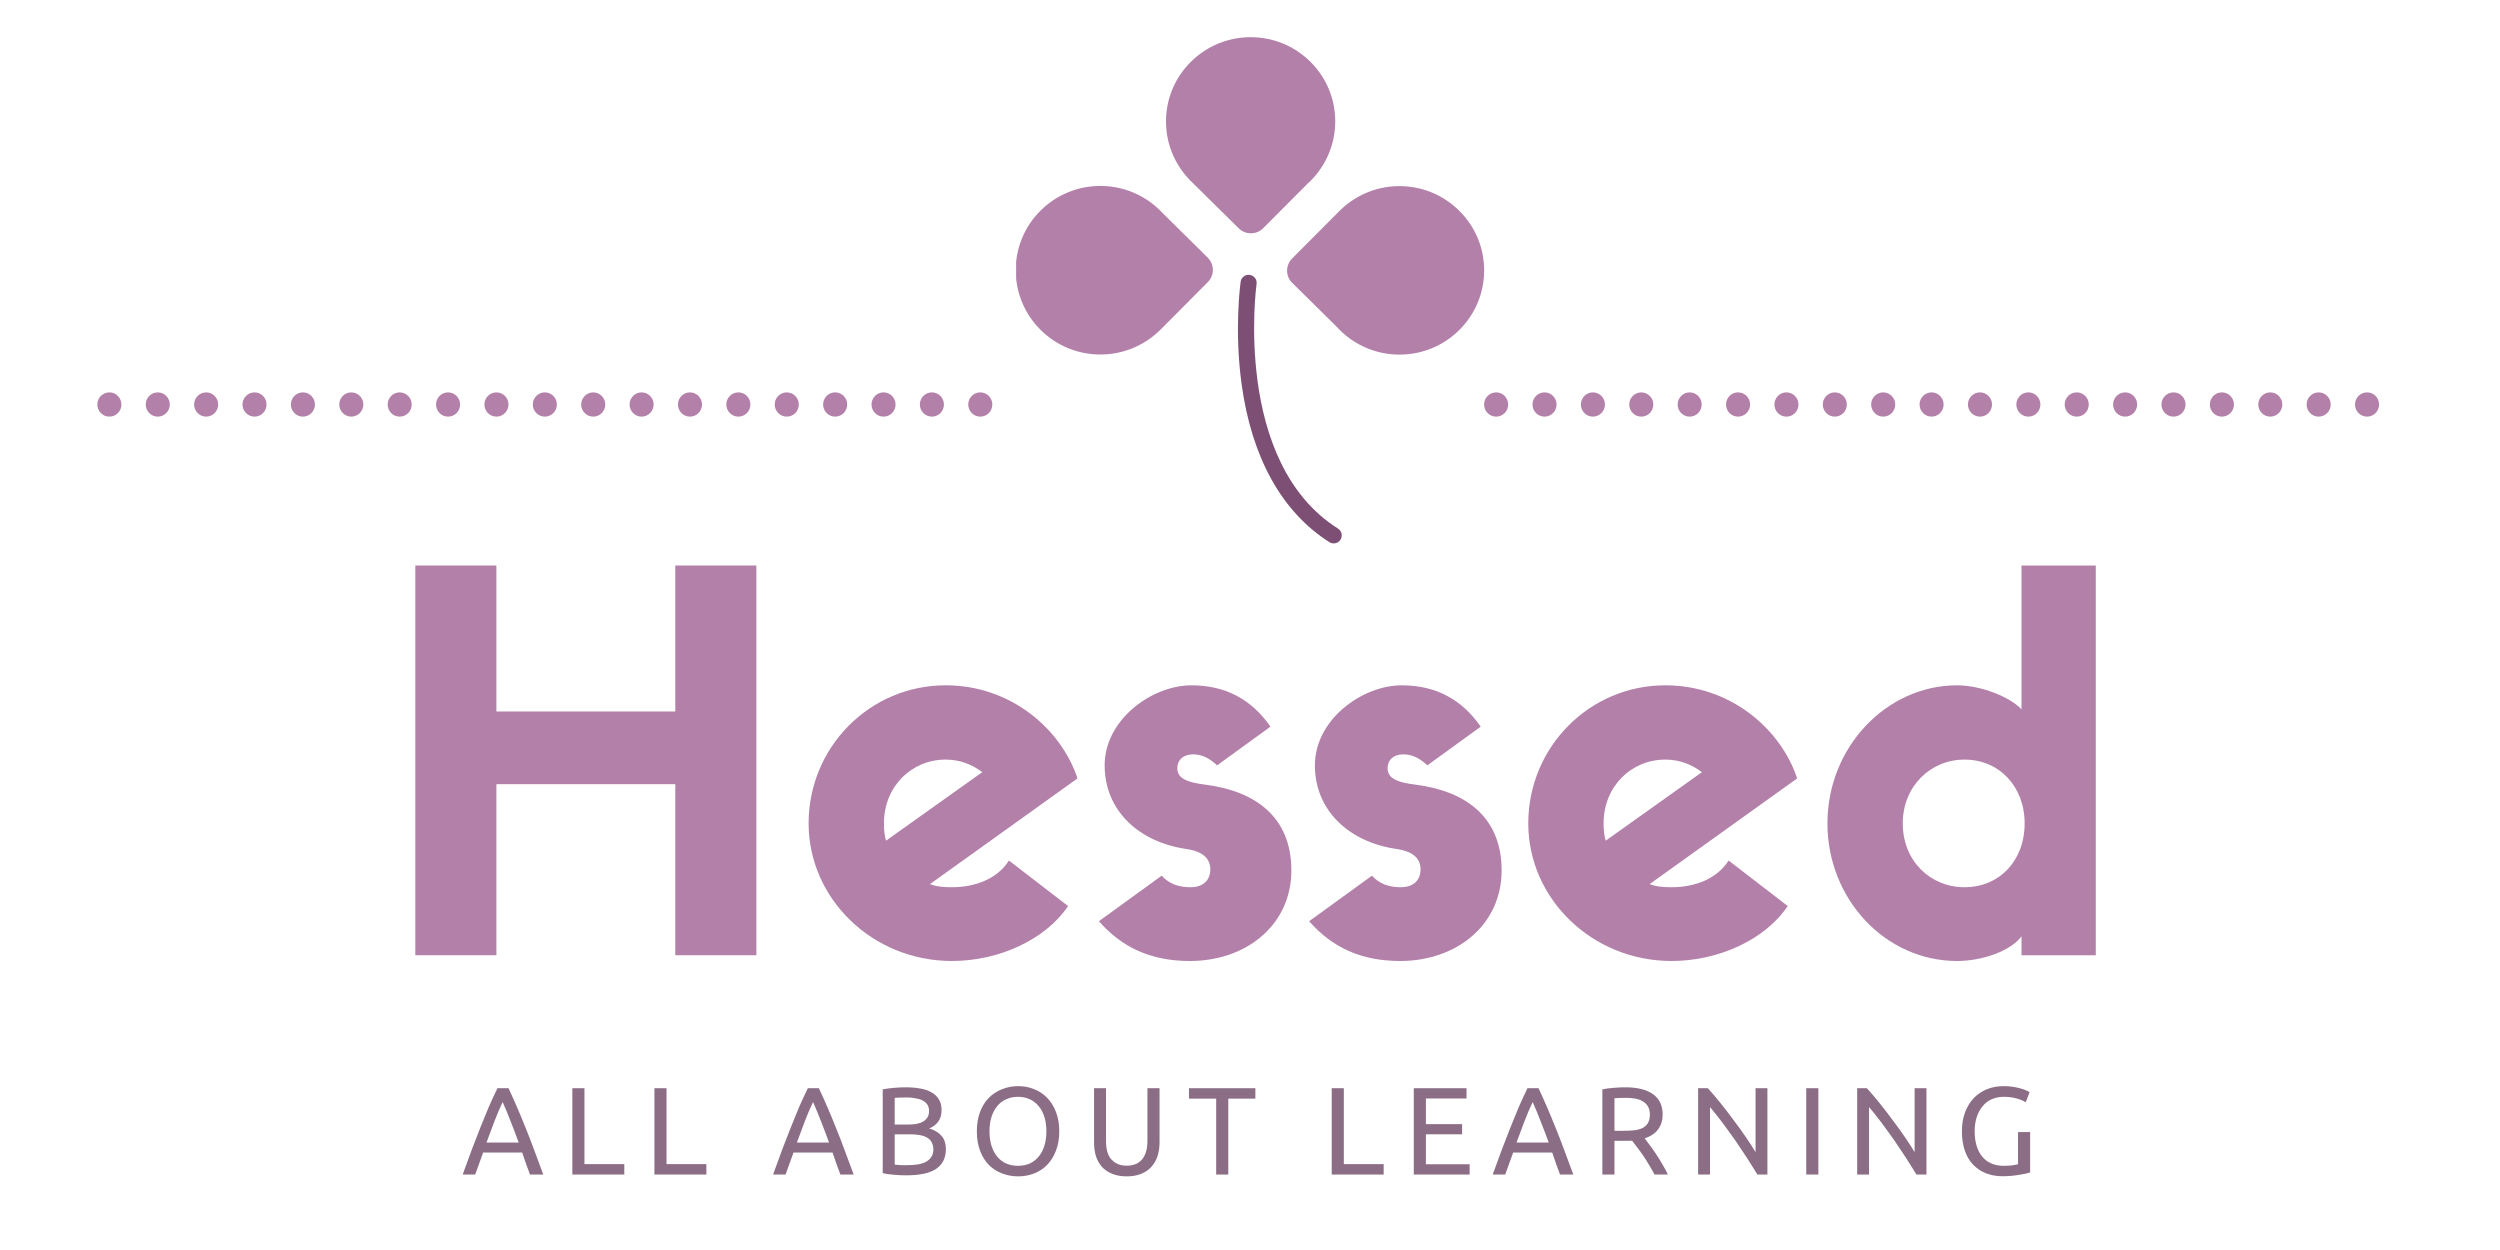 <?xml version="1.0" encoding="UTF-8"?>
<svg xmlns="http://www.w3.org/2000/svg" xmlns:xlink="http://www.w3.org/1999/xlink" width="300pt" height="150pt" viewBox="0 0 300 150" version="1.2">
<defs>
<g>
<symbol overflow="visible" id="glyph1-0">
<path style="stroke:none;" d="M 0.75 0 L 0.75 -11.219 L 6.734 -11.219 L 6.734 0 Z M 5.984 -0.75 L 5.984 -10.469 L 1.5 -10.469 L 1.5 -0.75 Z M 5.984 -0.75 "/>
</symbol>
<symbol overflow="visible" id="glyph1-1">
<path style="stroke:none;" d="M 8.203 0 C 8.035 -0.445 7.875 -0.883 7.719 -1.312 C 7.57 -1.75 7.422 -2.191 7.266 -2.641 L 2.578 -2.641 L 1.625 0 L 0.125 0 C 0.52 -1.094 0.891 -2.102 1.234 -3.031 C 1.586 -3.969 1.93 -4.852 2.266 -5.688 C 2.598 -6.531 2.926 -7.332 3.25 -8.094 C 3.582 -8.852 3.93 -9.609 4.297 -10.359 L 5.625 -10.359 C 5.977 -9.609 6.316 -8.852 6.641 -8.094 C 6.973 -7.332 7.305 -6.531 7.641 -5.688 C 7.984 -4.852 8.328 -3.969 8.672 -3.031 C 9.023 -2.102 9.398 -1.094 9.797 0 Z M 6.844 -3.844 C 6.531 -4.707 6.211 -5.547 5.891 -6.359 C 5.578 -7.172 5.254 -7.953 4.922 -8.703 C 4.566 -7.953 4.234 -7.172 3.922 -6.359 C 3.609 -5.547 3.297 -4.707 2.984 -3.844 Z M 6.844 -3.844 "/>
</symbol>
<symbol overflow="visible" id="glyph1-2">
<path style="stroke:none;" d="M 7.516 -1.25 L 7.516 0 L 1.281 0 L 1.281 -10.359 L 2.734 -10.359 L 2.734 -1.25 Z M 7.516 -1.25 "/>
</symbol>
<symbol overflow="visible" id="glyph1-3">
<path style="stroke:none;" d=""/>
</symbol>
<symbol overflow="visible" id="glyph1-4">
<path style="stroke:none;" d="M 4.078 0.094 C 3.867 0.094 3.641 0.086 3.391 0.078 C 3.148 0.066 2.906 0.051 2.656 0.031 C 2.414 0.008 2.176 -0.016 1.938 -0.047 C 1.695 -0.078 1.477 -0.117 1.281 -0.172 L 1.281 -10.219 C 1.477 -10.258 1.695 -10.297 1.938 -10.328 C 2.176 -10.359 2.414 -10.383 2.656 -10.406 C 2.906 -10.426 3.148 -10.441 3.391 -10.453 C 3.629 -10.461 3.852 -10.469 4.062 -10.469 C 4.664 -10.469 5.227 -10.422 5.75 -10.328 C 6.27 -10.242 6.723 -10.094 7.109 -9.875 C 7.492 -9.664 7.797 -9.383 8.016 -9.031 C 8.234 -8.688 8.344 -8.258 8.344 -7.75 C 8.344 -7.176 8.207 -6.707 7.938 -6.344 C 7.664 -5.977 7.305 -5.707 6.859 -5.531 C 7.473 -5.352 7.957 -5.066 8.312 -4.672 C 8.676 -4.285 8.859 -3.738 8.859 -3.031 C 8.859 -2 8.473 -1.219 7.703 -0.688 C 6.941 -0.164 5.734 0.094 4.078 0.094 Z M 2.719 -4.828 L 2.719 -1.188 C 2.832 -1.176 2.961 -1.164 3.109 -1.156 C 3.234 -1.145 3.383 -1.133 3.562 -1.125 C 3.738 -1.125 3.941 -1.125 4.172 -1.125 C 4.598 -1.125 5.004 -1.148 5.391 -1.203 C 5.773 -1.254 6.109 -1.348 6.391 -1.484 C 6.68 -1.629 6.914 -1.828 7.094 -2.078 C 7.27 -2.328 7.359 -2.641 7.359 -3.016 C 7.359 -3.359 7.289 -3.645 7.156 -3.875 C 7.031 -4.113 6.844 -4.301 6.594 -4.438 C 6.352 -4.582 6.062 -4.68 5.719 -4.734 C 5.383 -4.797 5.008 -4.828 4.594 -4.828 Z M 2.719 -6 L 4.25 -6 C 4.602 -6 4.938 -6.02 5.25 -6.062 C 5.57 -6.113 5.848 -6.203 6.078 -6.328 C 6.316 -6.461 6.504 -6.633 6.641 -6.844 C 6.773 -7.051 6.844 -7.316 6.844 -7.641 C 6.844 -7.941 6.773 -8.191 6.641 -8.391 C 6.504 -8.598 6.312 -8.766 6.062 -8.891 C 5.82 -9.016 5.535 -9.102 5.203 -9.156 C 4.867 -9.219 4.52 -9.25 4.156 -9.25 C 3.789 -9.25 3.5 -9.242 3.281 -9.234 C 3.07 -9.223 2.883 -9.211 2.719 -9.203 Z M 2.719 -6 "/>
</symbol>
<symbol overflow="visible" id="glyph1-5">
<path style="stroke:none;" d="M 0.875 -5.188 C 0.875 -6.07 1.004 -6.852 1.266 -7.531 C 1.523 -8.207 1.879 -8.77 2.328 -9.219 C 2.785 -9.676 3.316 -10.02 3.922 -10.25 C 4.523 -10.488 5.164 -10.609 5.844 -10.609 C 6.508 -10.609 7.141 -10.488 7.734 -10.25 C 8.328 -10.02 8.848 -9.676 9.297 -9.219 C 9.742 -8.77 10.098 -8.207 10.359 -7.531 C 10.629 -6.852 10.766 -6.07 10.766 -5.188 C 10.766 -4.301 10.629 -3.52 10.359 -2.844 C 10.098 -2.164 9.742 -1.598 9.297 -1.141 C 8.848 -0.691 8.328 -0.352 7.734 -0.125 C 7.141 0.102 6.508 0.219 5.844 0.219 C 5.164 0.219 4.523 0.102 3.922 -0.125 C 3.316 -0.352 2.785 -0.691 2.328 -1.141 C 1.879 -1.598 1.523 -2.164 1.266 -2.844 C 1.004 -3.52 0.875 -4.301 0.875 -5.188 Z M 2.391 -5.188 C 2.391 -4.562 2.469 -3.988 2.625 -3.469 C 2.789 -2.957 3.02 -2.52 3.312 -2.156 C 3.602 -1.801 3.961 -1.523 4.391 -1.328 C 4.816 -1.141 5.289 -1.047 5.812 -1.047 C 6.344 -1.047 6.816 -1.141 7.234 -1.328 C 7.648 -1.523 8.004 -1.801 8.297 -2.156 C 8.598 -2.52 8.828 -2.957 8.984 -3.469 C 9.141 -3.988 9.219 -4.562 9.219 -5.188 C 9.219 -5.812 9.141 -6.379 8.984 -6.891 C 8.828 -7.41 8.598 -7.848 8.297 -8.203 C 8.004 -8.566 7.648 -8.844 7.234 -9.031 C 6.816 -9.227 6.344 -9.328 5.812 -9.328 C 5.289 -9.328 4.816 -9.227 4.391 -9.031 C 3.961 -8.844 3.602 -8.566 3.312 -8.203 C 3.02 -7.848 2.789 -7.41 2.625 -6.891 C 2.469 -6.379 2.391 -5.812 2.391 -5.188 Z M 2.391 -5.188 "/>
</symbol>
<symbol overflow="visible" id="glyph1-6">
<path style="stroke:none;" d="M 5.141 0.219 C 4.461 0.219 3.875 0.113 3.375 -0.094 C 2.875 -0.301 2.461 -0.586 2.141 -0.953 C 1.828 -1.316 1.594 -1.742 1.438 -2.234 C 1.289 -2.734 1.219 -3.273 1.219 -3.859 L 1.219 -10.359 L 2.656 -10.359 L 2.656 -4.016 C 2.656 -2.984 2.883 -2.234 3.344 -1.766 C 3.801 -1.297 4.398 -1.062 5.141 -1.062 C 5.516 -1.062 5.852 -1.117 6.156 -1.234 C 6.457 -1.348 6.719 -1.523 6.938 -1.766 C 7.156 -2.004 7.32 -2.312 7.438 -2.688 C 7.562 -3.062 7.625 -3.504 7.625 -4.016 L 7.625 -10.359 L 9.078 -10.359 L 9.078 -3.859 C 9.078 -3.273 9 -2.734 8.844 -2.234 C 8.688 -1.742 8.445 -1.316 8.125 -0.953 C 7.801 -0.586 7.391 -0.301 6.891 -0.094 C 6.398 0.113 5.816 0.219 5.141 0.219 Z M 5.141 0.219 "/>
</symbol>
<symbol overflow="visible" id="glyph1-7">
<path style="stroke:none;" d="M 8.203 -10.359 L 8.203 -9.109 L 4.953 -9.109 L 4.953 0 L 3.5 0 L 3.5 -9.109 L 0.234 -9.109 L 0.234 -10.359 Z M 8.203 -10.359 "/>
</symbol>
<symbol overflow="visible" id="glyph1-8">
<path style="stroke:none;" d="M 1.281 0 L 1.281 -10.359 L 7.609 -10.359 L 7.609 -9.125 L 2.734 -9.125 L 2.734 -6.047 L 7.078 -6.047 L 7.078 -4.828 L 2.734 -4.828 L 2.734 -1.234 L 7.984 -1.234 L 7.984 0 Z M 1.281 0 "/>
</symbol>
<symbol overflow="visible" id="glyph1-9">
<path style="stroke:none;" d="M 6.359 -4.344 C 6.516 -4.133 6.711 -3.867 6.953 -3.547 C 7.203 -3.223 7.457 -2.863 7.719 -2.469 C 7.977 -2.082 8.234 -1.672 8.484 -1.234 C 8.742 -0.805 8.961 -0.395 9.141 0 L 7.547 0 C 7.348 -0.375 7.129 -0.754 6.891 -1.141 C 6.66 -1.535 6.426 -1.91 6.188 -2.266 C 5.945 -2.617 5.707 -2.945 5.469 -3.25 C 5.238 -3.562 5.031 -3.832 4.844 -4.062 C 4.719 -4.051 4.586 -4.047 4.453 -4.047 C 4.316 -4.047 4.176 -4.047 4.031 -4.047 L 2.734 -4.047 L 2.734 0 L 1.281 0 L 1.281 -10.219 C 1.695 -10.312 2.156 -10.375 2.656 -10.406 C 3.156 -10.445 3.613 -10.469 4.031 -10.469 C 5.488 -10.469 6.598 -10.191 7.359 -9.641 C 8.129 -9.098 8.516 -8.281 8.516 -7.188 C 8.516 -6.5 8.332 -5.91 7.969 -5.422 C 7.602 -4.93 7.066 -4.57 6.359 -4.344 Z M 4.156 -9.203 C 3.539 -9.203 3.066 -9.188 2.734 -9.156 L 2.734 -5.25 L 3.766 -5.25 C 4.266 -5.25 4.711 -5.27 5.109 -5.312 C 5.516 -5.363 5.852 -5.457 6.125 -5.594 C 6.395 -5.738 6.602 -5.938 6.75 -6.188 C 6.906 -6.445 6.984 -6.785 6.984 -7.203 C 6.984 -7.598 6.906 -7.922 6.75 -8.172 C 6.602 -8.43 6.398 -8.633 6.141 -8.781 C 5.891 -8.938 5.594 -9.047 5.25 -9.109 C 4.906 -9.172 4.539 -9.203 4.156 -9.203 Z M 4.156 -9.203 "/>
</symbol>
<symbol overflow="visible" id="glyph1-10">
<path style="stroke:none;" d="M 8.391 0 C 8.172 -0.363 7.914 -0.773 7.625 -1.234 C 7.344 -1.691 7.035 -2.164 6.703 -2.656 C 6.379 -3.156 6.039 -3.66 5.688 -4.172 C 5.332 -4.68 4.977 -5.172 4.625 -5.641 C 4.281 -6.117 3.941 -6.566 3.609 -6.984 C 3.285 -7.398 2.984 -7.77 2.703 -8.094 L 2.703 0 L 1.281 0 L 1.281 -10.359 L 2.438 -10.359 C 2.906 -9.859 3.406 -9.273 3.938 -8.609 C 4.469 -7.953 4.992 -7.27 5.516 -6.562 C 6.047 -5.863 6.539 -5.176 7 -4.5 C 7.469 -3.82 7.859 -3.219 8.172 -2.688 L 8.172 -10.359 L 9.594 -10.359 L 9.594 0 Z M 8.391 0 "/>
</symbol>
<symbol overflow="visible" id="glyph1-11">
<path style="stroke:none;" d="M 1.281 -10.359 L 2.734 -10.359 L 2.734 0 L 1.281 0 Z M 1.281 -10.359 "/>
</symbol>
<symbol overflow="visible" id="glyph1-12">
<path style="stroke:none;" d="M 7.609 -5.094 L 9.062 -5.094 L 9.062 -0.25 C 8.938 -0.207 8.758 -0.16 8.531 -0.109 C 8.312 -0.066 8.055 -0.02 7.766 0.031 C 7.473 0.082 7.148 0.125 6.797 0.156 C 6.453 0.188 6.098 0.203 5.734 0.203 C 5.016 0.203 4.352 0.082 3.75 -0.156 C 3.156 -0.395 2.641 -0.742 2.203 -1.203 C 1.773 -1.66 1.445 -2.223 1.219 -2.891 C 0.988 -3.555 0.875 -4.32 0.875 -5.188 C 0.875 -6.051 1.004 -6.82 1.266 -7.5 C 1.523 -8.176 1.879 -8.742 2.328 -9.203 C 2.773 -9.66 3.301 -10.008 3.906 -10.25 C 4.508 -10.488 5.156 -10.609 5.844 -10.609 C 6.312 -10.609 6.727 -10.578 7.094 -10.516 C 7.457 -10.453 7.77 -10.379 8.031 -10.297 C 8.289 -10.223 8.5 -10.145 8.656 -10.062 C 8.82 -9.977 8.938 -9.922 9 -9.891 L 8.531 -8.672 C 8.25 -8.859 7.867 -9.016 7.391 -9.141 C 6.91 -9.266 6.422 -9.328 5.922 -9.328 C 5.391 -9.328 4.906 -9.234 4.469 -9.047 C 4.039 -8.859 3.676 -8.582 3.375 -8.219 C 3.07 -7.863 2.832 -7.426 2.656 -6.906 C 2.488 -6.395 2.406 -5.82 2.406 -5.188 C 2.406 -4.57 2.477 -4.008 2.625 -3.5 C 2.77 -2.988 2.988 -2.551 3.281 -2.188 C 3.57 -1.82 3.938 -1.539 4.375 -1.344 C 4.812 -1.145 5.32 -1.047 5.906 -1.047 C 6.32 -1.047 6.676 -1.066 6.969 -1.109 C 7.27 -1.16 7.484 -1.203 7.609 -1.234 Z M 7.609 -5.094 "/>
</symbol>
<symbol overflow="visible" id="glyph0-0">
<path style="stroke:none;" d="M 4.457 -46.766 L 4.457 0 L 14.188 0 L 14.188 -20.527 L 35.656 -20.527 L 35.656 0 L 45.383 0 L 45.383 -46.766 L 35.656 -46.766 L 35.656 -29.25 L 14.188 -29.25 L 14.188 -46.766 Z M 4.457 -46.766 "/>
</symbol>
<symbol overflow="visible" id="glyph0-1">
<path style="stroke:none;" d="M 25.863 -11.363 C 24.418 -9.102 21.719 -8.16 19.02 -8.16 C 18.078 -8.16 17.199 -8.223 16.383 -8.535 L 34.086 -21.219 C 32.141 -27.117 26.113 -32.391 18.266 -32.391 C 9.164 -32.391 1.82 -24.984 1.82 -15.82 C 1.82 -6.781 9.48 0.691 19.02 0.691 C 24.668 0.691 30.258 -1.883 32.957 -5.902 Z M 10.859 -15.82 C 10.859 -20.273 14.188 -23.477 18.266 -23.477 C 19.961 -23.477 21.406 -22.91 22.66 -21.969 L 11.109 -13.746 C 10.922 -14.375 10.859 -15.066 10.859 -15.82 Z M 10.859 -15.82 "/>
</symbol>
<symbol overflow="visible" id="glyph0-2">
<path style="stroke:none;" d="M 11.301 -12.742 C 13.309 -12.43 14.125 -11.551 14.125 -10.293 C 14.125 -9.102 13.371 -8.16 11.738 -8.16 C 10.355 -8.16 9.227 -8.535 8.285 -9.543 L 0.754 -4.082 C 3.516 -0.941 6.969 0.691 11.676 0.691 C 18.52 0.691 23.852 -3.703 23.852 -10.168 C 23.852 -16.699 19.398 -19.711 13.559 -20.465 C 10.922 -20.777 10.168 -21.406 10.168 -22.473 C 10.168 -23.414 10.859 -24.105 12.051 -24.105 C 13.246 -24.105 14.125 -23.539 14.941 -22.785 L 21.344 -27.43 C 19.082 -30.695 15.945 -32.391 11.863 -32.391 C 7.156 -32.391 1.445 -28.309 1.445 -22.785 C 1.445 -17.387 5.523 -13.559 11.301 -12.742 Z M 11.301 -12.742 "/>
</symbol>
<symbol overflow="visible" id="glyph0-3">
<path style="stroke:none;" d="M 25.109 -46.766 L 25.109 -29.504 C 23.727 -31.008 20.211 -32.391 17.387 -32.391 C 8.914 -32.391 1.82 -24.984 1.82 -15.82 C 1.82 -6.781 8.727 0.691 17.387 0.691 C 20.273 0.691 23.727 -0.438 25.109 -2.262 L 25.109 0 L 34.023 0 L 34.023 -46.766 Z M 18.266 -8.16 C 14.188 -8.16 10.859 -11.301 10.859 -15.82 C 10.859 -20.273 14.188 -23.477 18.266 -23.477 C 22.41 -23.477 25.484 -20.273 25.484 -15.82 C 25.484 -11.301 22.41 -8.16 18.266 -8.16 Z M 18.266 -8.16 "/>
</symbol>
</g>
<clipPath id="clip1">
  <path d="M 148 32 L 162 32 L 162 65.211 L 148 65.211 Z M 148 32 "/>
</clipPath>
<clipPath id="clip2">
  <path d="M 154 22 L 178.125 22 L 178.125 43 L 154 43 Z M 154 22 "/>
</clipPath>
<clipPath id="clip3">
  <path d="M 121.934 22 L 146 22 L 146 43 L 121.934 43 Z M 121.934 22 "/>
</clipPath>
<clipPath id="clip4">
  <path d="M 139 4.461 L 161 4.461 L 161 28 L 139 28 Z M 139 4.461 "/>
</clipPath>
</defs>
<g id="surface1">
<rect x="0" y="0" width="300" height="150" style="fill:rgb(100%,100%,100%);fill-opacity:1;stroke:none;"/>
<rect x="0" y="0" width="300" height="150" style="fill:rgb(100%,100%,100%);fill-opacity:1;stroke:none;"/>
<rect x="0" y="0" width="300" height="150" style="fill:rgb(100%,100%,100%);fill-opacity:1;stroke:none;"/>
<g style="fill:rgb(70.2%,50.2%,66.669%);fill-opacity:1;">
  <use xlink:href="#glyph0-0" x="45.38" y="114.628"/>
</g>
<g style="fill:rgb(70.2%,50.2%,66.669%);fill-opacity:1;">
  <use xlink:href="#glyph0-1" x="95.213" y="114.628"/>
</g>
<g style="fill:rgb(70.2%,50.2%,66.669%);fill-opacity:1;">
  <use xlink:href="#glyph0-2" x="131.112" y="114.628"/>
</g>
<g style="fill:rgb(70.2%,50.2%,66.669%);fill-opacity:1;">
  <use xlink:href="#glyph0-2" x="156.342" y="114.628"/>
</g>
<g style="fill:rgb(70.2%,50.2%,66.669%);fill-opacity:1;">
  <use xlink:href="#glyph0-1" x="181.572" y="114.628"/>
</g>
<g style="fill:rgb(70.2%,50.2%,66.669%);fill-opacity:1;">
  <use xlink:href="#glyph0-3" x="217.472" y="114.628"/>
</g>
<g style="fill:rgb(54.509%,42.749%,52.55%);fill-opacity:1;">
  <use xlink:href="#glyph1-1" x="55.397" y="140.945"/>
</g>
<g style="fill:rgb(54.509%,42.749%,52.55%);fill-opacity:1;">
  <use xlink:href="#glyph1-2" x="67.399" y="140.945"/>
</g>
<g style="fill:rgb(54.509%,42.749%,52.55%);fill-opacity:1;">
  <use xlink:href="#glyph1-2" x="77.248" y="140.945"/>
</g>
<g style="fill:rgb(54.509%,42.749%,52.55%);fill-opacity:1;">
  <use xlink:href="#glyph1-3" x="87.098" y="140.945"/>
</g>
<g style="fill:rgb(54.509%,42.749%,52.55%);fill-opacity:1;">
  <use xlink:href="#glyph1-1" x="92.643" y="140.945"/>
</g>
<g style="fill:rgb(54.509%,42.749%,52.55%);fill-opacity:1;">
  <use xlink:href="#glyph1-4" x="104.644" y="140.945"/>
</g>
<g style="fill:rgb(54.509%,42.749%,52.55%);fill-opacity:1;">
  <use xlink:href="#glyph1-5" x="116.347" y="140.945"/>
</g>
<g style="fill:rgb(54.509%,42.749%,52.55%);fill-opacity:1;">
  <use xlink:href="#glyph1-6" x="130.067" y="140.945"/>
</g>
<g style="fill:rgb(54.509%,42.749%,52.55%);fill-opacity:1;">
  <use xlink:href="#glyph1-7" x="142.442" y="140.945"/>
</g>
<g style="fill:rgb(54.509%,42.749%,52.55%);fill-opacity:1;">
  <use xlink:href="#glyph1-3" x="152.979" y="140.945"/>
</g>
<g style="fill:rgb(54.509%,42.749%,52.55%);fill-opacity:1;">
  <use xlink:href="#glyph1-2" x="158.524" y="140.945"/>
</g>
<g style="fill:rgb(54.509%,42.749%,52.55%);fill-opacity:1;">
  <use xlink:href="#glyph1-8" x="168.373" y="140.945"/>
</g>
<g style="fill:rgb(54.509%,42.749%,52.55%);fill-opacity:1;">
  <use xlink:href="#glyph1-1" x="179" y="140.945"/>
</g>
<g style="fill:rgb(54.509%,42.749%,52.55%);fill-opacity:1;">
  <use xlink:href="#glyph1-9" x="191.002" y="140.945"/>
</g>
<g style="fill:rgb(54.509%,42.749%,52.55%);fill-opacity:1;">
  <use xlink:href="#glyph1-10" x="202.495" y="140.945"/>
</g>
<g style="fill:rgb(54.509%,42.749%,52.55%);fill-opacity:1;">
  <use xlink:href="#glyph1-11" x="215.468" y="140.945"/>
</g>
<g style="fill:rgb(54.509%,42.749%,52.55%);fill-opacity:1;">
  <use xlink:href="#glyph1-10" x="221.581" y="140.945"/>
</g>
<g style="fill:rgb(54.509%,42.749%,52.55%);fill-opacity:1;">
  <use xlink:href="#glyph1-12" x="234.554" y="140.945"/>
</g>
<g clip-path="url(#clip1)" clip-rule="nonzero">
<path style=" stroke:none;fill-rule:nonzero;fill:rgb(49.019%,30.98%,45.879%);fill-opacity:1;" d="M 160.051 65.211 C 159.871 65.211 159.691 65.164 159.535 65.062 C 153.836 61.461 150.191 54.902 148.988 46.07 C 148.09 39.488 148.855 34.039 148.875 33.805 C 148.957 33.277 149.438 32.91 149.969 32.988 C 150.496 33.066 150.867 33.547 150.789 34.074 C 150.754 34.285 147.922 55.449 160.559 63.43 C 161.008 63.711 161.141 64.312 160.859 64.762 C 160.691 65.051 160.379 65.211 160.051 65.211 Z M 160.051 65.211 "/>
</g>
<g clip-path="url(#clip2)" clip-rule="nonzero">
<path style=" stroke:none;fill-rule:nonzero;fill:rgb(70.2%,50.2%,66.669%);fill-opacity:1;" d="M 175.125 39.59 C 171.156 43.543 164.727 43.543 160.758 39.59 C 160.625 39.457 160.5 39.32 160.379 39.188 L 155.059 33.938 C 154.25 33.145 154.25 31.836 155.047 31.027 L 160.828 25.219 C 160.859 25.188 160.895 25.164 160.93 25.129 C 164.906 21.348 171.215 21.402 175.113 25.297 C 179.094 29.238 179.094 35.641 175.125 39.59 Z M 175.125 39.59 "/>
</g>
<g clip-path="url(#clip3)" clip-rule="nonzero">
<path style=" stroke:none;fill-rule:nonzero;fill:rgb(70.2%,50.2%,66.669%);fill-opacity:1;" d="M 144.941 33.848 L 139.23 39.59 C 139.176 39.648 139.129 39.691 139.074 39.734 C 139.074 39.734 139.062 39.746 139.062 39.746 C 135.082 43.531 128.777 43.473 124.863 39.578 C 120.895 35.629 120.895 29.227 124.863 25.277 C 128.832 21.324 135.262 21.324 139.23 25.277 C 139.367 25.41 139.488 25.543 139.625 25.68 L 144.93 30.918 C 145.742 31.734 145.75 33.043 144.941 33.848 Z M 144.941 33.848 "/>
</g>
<path style=" stroke:none;fill-rule:nonzero;fill:rgb(70.2%,50.2%,66.669%);fill-opacity:1;" d="M 139.23 39.59 L 139.164 39.656 C 139.141 39.68 139.109 39.715 139.074 39.734 C 139.129 39.691 139.188 39.637 139.23 39.59 Z M 139.23 39.59 "/>
<g clip-path="url(#clip4)" clip-rule="nonzero">
<path style=" stroke:none;fill-rule:nonzero;fill:rgb(70.2%,50.2%,66.669%);fill-opacity:1;" d="M 157.25 21.719 C 157.129 21.84 156.992 21.965 156.859 22.086 L 151.574 27.391 C 150.777 28.195 149.461 28.195 148.652 27.402 L 142.816 21.648 C 142.785 21.617 142.762 21.582 142.727 21.551 C 138.93 17.586 138.984 11.309 142.895 7.426 C 146.863 3.473 153.293 3.473 157.262 7.426 C 161.219 11.363 161.219 17.766 157.25 21.719 Z M 157.25 21.719 "/>
</g>
<path style=" stroke:none;fill-rule:nonzero;fill:rgb(70.2%,50.2%,66.669%);fill-opacity:1;" d="M 43.602 48.539 C 43.602 47.738 42.953 47.086 42.156 47.086 C 41.359 47.086 40.711 47.738 40.711 48.539 C 40.711 49.344 41.359 49.996 42.156 49.996 C 42.953 49.996 43.602 49.344 43.602 48.539 Z M 49.406 48.539 C 49.406 47.738 48.758 47.086 47.961 47.086 C 47.164 47.086 46.52 47.738 46.52 48.539 C 46.52 49.344 47.164 49.996 47.961 49.996 C 48.758 49.996 49.406 49.344 49.406 48.539 Z M 37.793 48.539 C 37.793 47.738 37.145 47.086 36.348 47.086 C 35.551 47.086 34.906 47.738 34.906 48.539 C 34.906 49.344 35.551 49.996 36.348 49.996 C 37.145 49.996 37.793 49.344 37.793 48.539 Z M 61.02 48.539 C 61.02 47.738 60.367 47.086 59.574 47.086 C 58.773 47.086 58.129 47.738 58.129 48.539 C 58.129 49.344 58.773 49.996 59.574 49.996 C 60.367 49.996 61.02 49.344 61.02 48.539 Z M 13.125 47.086 C 12.746 47.086 12.371 47.242 12.105 47.512 C 11.824 47.797 11.684 48.137 11.68 48.539 C 11.684 48.941 11.824 49.285 12.105 49.566 C 12.387 49.852 12.727 49.996 13.125 49.996 C 13.523 49.992 13.863 49.852 14.145 49.566 C 14.43 49.285 14.57 48.941 14.57 48.539 C 14.57 48.156 14.414 47.781 14.145 47.512 C 13.863 47.227 13.523 47.086 13.125 47.086 Z M 66.824 48.539 C 66.824 47.738 66.176 47.086 65.379 47.086 C 64.582 47.086 63.934 47.738 63.934 48.539 C 63.934 49.344 64.582 49.996 65.379 49.996 C 66.176 49.996 66.824 49.344 66.824 48.539 Z M 20.375 48.539 C 20.375 47.738 19.727 47.086 18.934 47.086 C 18.133 47.086 17.488 47.738 17.488 48.539 C 17.488 49.344 18.133 49.996 18.934 49.996 C 19.727 49.996 20.375 49.344 20.375 48.539 Z M 26.184 48.539 C 26.184 47.738 25.535 47.086 24.738 47.086 C 23.938 47.086 23.293 47.738 23.293 48.539 C 23.293 49.344 23.938 49.996 24.738 49.996 C 25.535 49.996 26.184 49.344 26.184 48.539 Z M 31.984 48.539 C 31.984 48.348 31.949 48.16 31.875 47.984 C 31.805 47.805 31.699 47.648 31.562 47.512 C 31.426 47.375 31.27 47.27 31.094 47.195 C 30.918 47.121 30.734 47.086 30.543 47.086 C 29.746 47.086 29.098 47.738 29.098 48.539 C 29.098 49.344 29.746 49.996 30.543 49.996 C 30.734 49.996 30.918 49.957 31.094 49.887 C 31.27 49.812 31.426 49.707 31.562 49.57 C 31.699 49.434 31.805 49.277 31.875 49.098 C 31.949 48.918 31.984 48.734 31.984 48.539 Z M 55.211 48.539 C 55.211 47.738 54.566 47.086 53.766 47.086 C 52.969 47.086 52.324 47.738 52.324 48.539 C 52.324 49.344 52.969 49.996 53.766 49.996 C 54.566 49.996 55.211 49.344 55.211 48.539 Z M 101.664 48.539 C 101.664 47.738 101.016 47.086 100.219 47.086 C 100.027 47.086 99.84 47.121 99.664 47.195 C 99.488 47.27 99.332 47.375 99.195 47.512 C 99.059 47.648 98.957 47.805 98.883 47.984 C 98.809 48.16 98.773 48.348 98.773 48.539 C 98.773 48.734 98.809 48.918 98.883 49.098 C 98.957 49.277 99.059 49.434 99.195 49.57 C 99.332 49.707 99.488 49.812 99.664 49.887 C 99.84 49.957 100.027 49.996 100.219 49.996 C 101.016 49.996 101.664 49.344 101.664 48.539 Z M 107.469 48.539 C 107.469 47.738 106.82 47.086 106.023 47.086 C 105.223 47.086 104.582 47.738 104.582 48.539 C 104.582 49.344 105.223 49.996 106.023 49.996 C 106.82 49.996 107.469 49.344 107.469 48.539 Z M 113.27 48.539 C 113.27 47.738 112.629 47.086 111.828 47.086 C 111.031 47.086 110.383 47.738 110.383 48.539 C 110.383 49.344 111.031 49.996 111.828 49.996 C 112.629 49.996 113.27 49.344 113.27 48.539 Z M 119.078 48.539 C 119.078 48.348 119.043 48.16 118.969 47.984 C 118.895 47.805 118.793 47.648 118.656 47.512 C 118.52 47.375 118.363 47.27 118.188 47.195 C 118.012 47.121 117.824 47.086 117.633 47.086 C 116.836 47.086 116.188 47.738 116.188 48.539 C 116.188 49.344 116.836 49.996 117.633 49.996 C 118.434 49.996 119.078 49.344 119.078 48.539 Z M 95.855 48.539 C 95.855 48.348 95.82 48.16 95.746 47.984 C 95.672 47.805 95.566 47.648 95.434 47.512 C 95.297 47.375 95.141 47.27 94.965 47.195 C 94.785 47.121 94.602 47.086 94.41 47.086 C 93.613 47.086 92.965 47.738 92.965 48.539 C 92.965 49.344 93.613 49.996 94.41 49.996 C 94.602 49.996 94.785 49.957 94.965 49.887 C 95.141 49.812 95.297 49.707 95.434 49.57 C 95.566 49.434 95.672 49.277 95.746 49.098 C 95.82 48.918 95.855 48.734 95.855 48.539 Z M 78.438 48.539 C 78.438 47.738 77.789 47.086 76.992 47.086 C 76.191 47.086 75.551 47.738 75.551 48.539 C 75.551 49.344 76.191 49.996 76.992 49.996 C 77.789 49.996 78.438 49.344 78.438 48.539 Z M 84.242 48.539 C 84.242 48.348 84.203 48.16 84.129 47.984 C 84.059 47.805 83.953 47.648 83.816 47.512 C 83.684 47.375 83.527 47.27 83.348 47.195 C 83.172 47.121 82.988 47.086 82.797 47.086 C 82 47.086 81.352 47.738 81.352 48.539 C 81.352 49.344 82 49.996 82.797 49.996 C 82.988 49.996 83.172 49.957 83.348 49.887 C 83.527 49.812 83.684 49.707 83.816 49.57 C 83.953 49.434 84.059 49.277 84.129 49.098 C 84.203 48.918 84.242 48.734 84.242 48.539 Z M 72.633 48.539 C 72.633 47.738 71.984 47.086 71.188 47.086 C 70.391 47.086 69.742 47.738 69.742 48.539 C 69.742 49.344 70.391 49.996 71.188 49.996 C 71.984 49.996 72.633 49.344 72.633 48.539 Z M 90.047 48.539 C 90.047 47.738 89.398 47.086 88.602 47.086 C 87.809 47.086 87.156 47.738 87.156 48.539 C 87.156 49.344 87.809 49.996 88.602 49.996 C 89.398 49.996 90.047 49.344 90.047 48.539 Z M 90.047 48.539 "/>
<path style=" stroke:none;fill-rule:nonzero;fill:rgb(70.2%,50.2%,66.669%);fill-opacity:1;" d="M 210.012 48.539 C 210.012 47.738 209.363 47.086 208.566 47.086 C 207.77 47.086 207.121 47.738 207.121 48.539 C 207.121 49.344 207.77 49.996 208.566 49.996 C 209.363 49.996 210.012 49.344 210.012 48.539 Z M 215.82 48.539 C 215.82 47.738 215.172 47.086 214.375 47.086 C 213.574 47.086 212.93 47.738 212.93 48.539 C 212.93 49.344 213.574 49.996 214.375 49.996 C 215.172 49.996 215.82 49.344 215.82 48.539 Z M 204.203 48.539 C 204.203 47.738 203.555 47.086 202.762 47.086 C 201.965 47.086 201.316 47.738 201.316 48.539 C 201.316 49.344 201.965 49.996 202.762 49.996 C 203.555 49.996 204.203 49.344 204.203 48.539 Z M 227.43 48.539 C 227.43 47.738 226.781 47.086 225.984 47.086 C 225.188 47.086 224.539 47.738 224.539 48.539 C 224.539 49.344 225.188 49.996 225.984 49.996 C 226.781 49.996 227.43 49.344 227.43 48.539 Z M 179.535 47.086 C 179.156 47.086 178.785 47.242 178.516 47.512 C 178.234 47.797 178.094 48.137 178.094 48.539 C 178.094 48.941 178.234 49.285 178.516 49.566 C 178.797 49.852 179.137 49.996 179.535 49.996 C 179.934 49.992 180.273 49.852 180.559 49.566 C 180.84 49.285 180.98 48.941 180.98 48.539 C 180.98 48.156 180.828 47.781 180.559 47.512 C 180.273 47.227 179.934 47.086 179.535 47.086 Z M 233.234 48.539 C 233.234 47.738 232.586 47.086 231.789 47.086 C 230.996 47.086 230.348 47.738 230.348 48.539 C 230.348 49.344 230.996 49.996 231.789 49.996 C 232.586 49.996 233.234 49.344 233.234 48.539 Z M 186.789 48.539 C 186.789 47.738 186.141 47.086 185.344 47.086 C 184.543 47.086 183.898 47.738 183.898 48.539 C 183.898 49.344 184.543 49.996 185.344 49.996 C 186.141 49.996 186.789 49.344 186.789 48.539 Z M 192.594 48.539 C 192.594 47.738 191.945 47.086 191.148 47.086 C 190.348 47.086 189.707 47.738 189.707 48.539 C 189.707 49.344 190.348 49.996 191.148 49.996 C 191.945 49.996 192.594 49.344 192.594 48.539 Z M 198.398 48.539 C 198.398 48.348 198.359 48.16 198.289 47.984 C 198.215 47.805 198.109 47.648 197.973 47.512 C 197.84 47.375 197.684 47.27 197.504 47.195 C 197.328 47.121 197.145 47.086 196.953 47.086 C 196.156 47.086 195.508 47.738 195.508 48.539 C 195.508 49.344 196.156 49.996 196.953 49.996 C 197.145 49.996 197.328 49.957 197.504 49.887 C 197.684 49.812 197.84 49.707 197.973 49.57 C 198.109 49.434 198.215 49.277 198.289 49.098 C 198.359 48.918 198.398 48.734 198.398 48.539 Z M 221.621 48.539 C 221.621 47.738 220.977 47.086 220.176 47.086 C 219.379 47.086 218.734 47.738 218.734 48.539 C 218.734 49.344 219.379 49.996 220.176 49.996 C 220.977 49.996 221.621 49.344 221.621 48.539 Z M 268.074 48.539 C 268.074 47.738 267.426 47.086 266.629 47.086 C 266.438 47.086 266.254 47.121 266.074 47.195 C 265.898 47.27 265.742 47.375 265.605 47.512 C 265.473 47.648 265.367 47.805 265.293 47.984 C 265.219 48.16 265.184 48.348 265.184 48.539 C 265.184 48.734 265.219 48.918 265.293 49.098 C 265.367 49.277 265.473 49.434 265.605 49.57 C 265.742 49.707 265.898 49.812 266.074 49.887 C 266.254 49.957 266.438 49.996 266.629 49.996 C 267.426 49.996 268.074 49.344 268.074 48.539 Z M 273.879 48.539 C 273.879 47.738 273.23 47.086 272.434 47.086 C 271.633 47.086 270.992 47.738 270.992 48.539 C 270.992 49.344 271.633 49.996 272.434 49.996 C 273.23 49.996 273.879 49.344 273.879 48.539 Z M 279.684 48.539 C 279.684 47.738 279.039 47.086 278.238 47.086 C 277.441 47.086 276.793 47.738 276.793 48.539 C 276.793 49.344 277.441 49.996 278.238 49.996 C 279.039 49.996 279.684 49.344 279.684 48.539 Z M 285.488 48.539 C 285.488 48.348 285.453 48.16 285.379 47.984 C 285.309 47.805 285.203 47.648 285.066 47.512 C 284.934 47.375 284.773 47.27 284.598 47.195 C 284.422 47.121 284.238 47.086 284.047 47.086 C 283.25 47.086 282.602 47.738 282.602 48.539 C 282.602 49.344 283.25 49.996 284.047 49.996 C 284.848 49.996 285.488 49.344 285.488 48.539 Z M 262.266 48.539 C 262.266 48.348 262.23 48.16 262.156 47.984 C 262.082 47.805 261.977 47.648 261.844 47.512 C 261.707 47.375 261.551 47.27 261.375 47.195 C 261.195 47.121 261.012 47.086 260.82 47.086 C 260.023 47.086 259.375 47.738 259.375 48.539 C 259.375 49.344 260.023 49.996 260.82 49.996 C 261.012 49.996 261.195 49.957 261.375 49.887 C 261.551 49.812 261.707 49.707 261.844 49.57 C 261.977 49.434 262.082 49.277 262.156 49.098 C 262.23 48.918 262.266 48.734 262.266 48.539 Z M 244.848 48.539 C 244.848 47.738 244.203 47.086 243.406 47.086 C 242.602 47.086 241.961 47.738 241.961 48.539 C 241.961 49.344 242.602 49.996 243.406 49.996 C 244.203 49.996 244.848 49.344 244.848 48.539 Z M 250.652 48.539 C 250.652 48.348 250.613 48.16 250.543 47.984 C 250.469 47.805 250.363 47.648 250.23 47.512 C 250.094 47.375 249.938 47.27 249.762 47.195 C 249.582 47.121 249.398 47.086 249.207 47.086 C 248.41 47.086 247.762 47.738 247.762 48.539 C 247.762 49.344 248.41 49.996 249.207 49.996 C 249.398 49.996 249.582 49.957 249.762 49.887 C 249.938 49.812 250.094 49.707 250.23 49.57 C 250.363 49.434 250.469 49.277 250.543 49.098 C 250.613 48.918 250.652 48.734 250.652 48.539 Z M 239.043 48.539 C 239.043 47.738 238.395 47.086 237.598 47.086 C 236.801 47.086 236.152 47.738 236.152 48.539 C 236.152 49.344 236.801 49.996 237.598 49.996 C 238.395 49.996 239.043 49.344 239.043 48.539 Z M 256.457 48.539 C 256.457 47.738 255.812 47.086 255.016 47.086 C 254.219 47.086 253.57 47.738 253.57 48.539 C 253.57 49.344 254.219 49.996 255.016 49.996 C 255.812 49.996 256.457 49.344 256.457 48.539 Z M 256.457 48.539 "/>
</g>
</svg>
